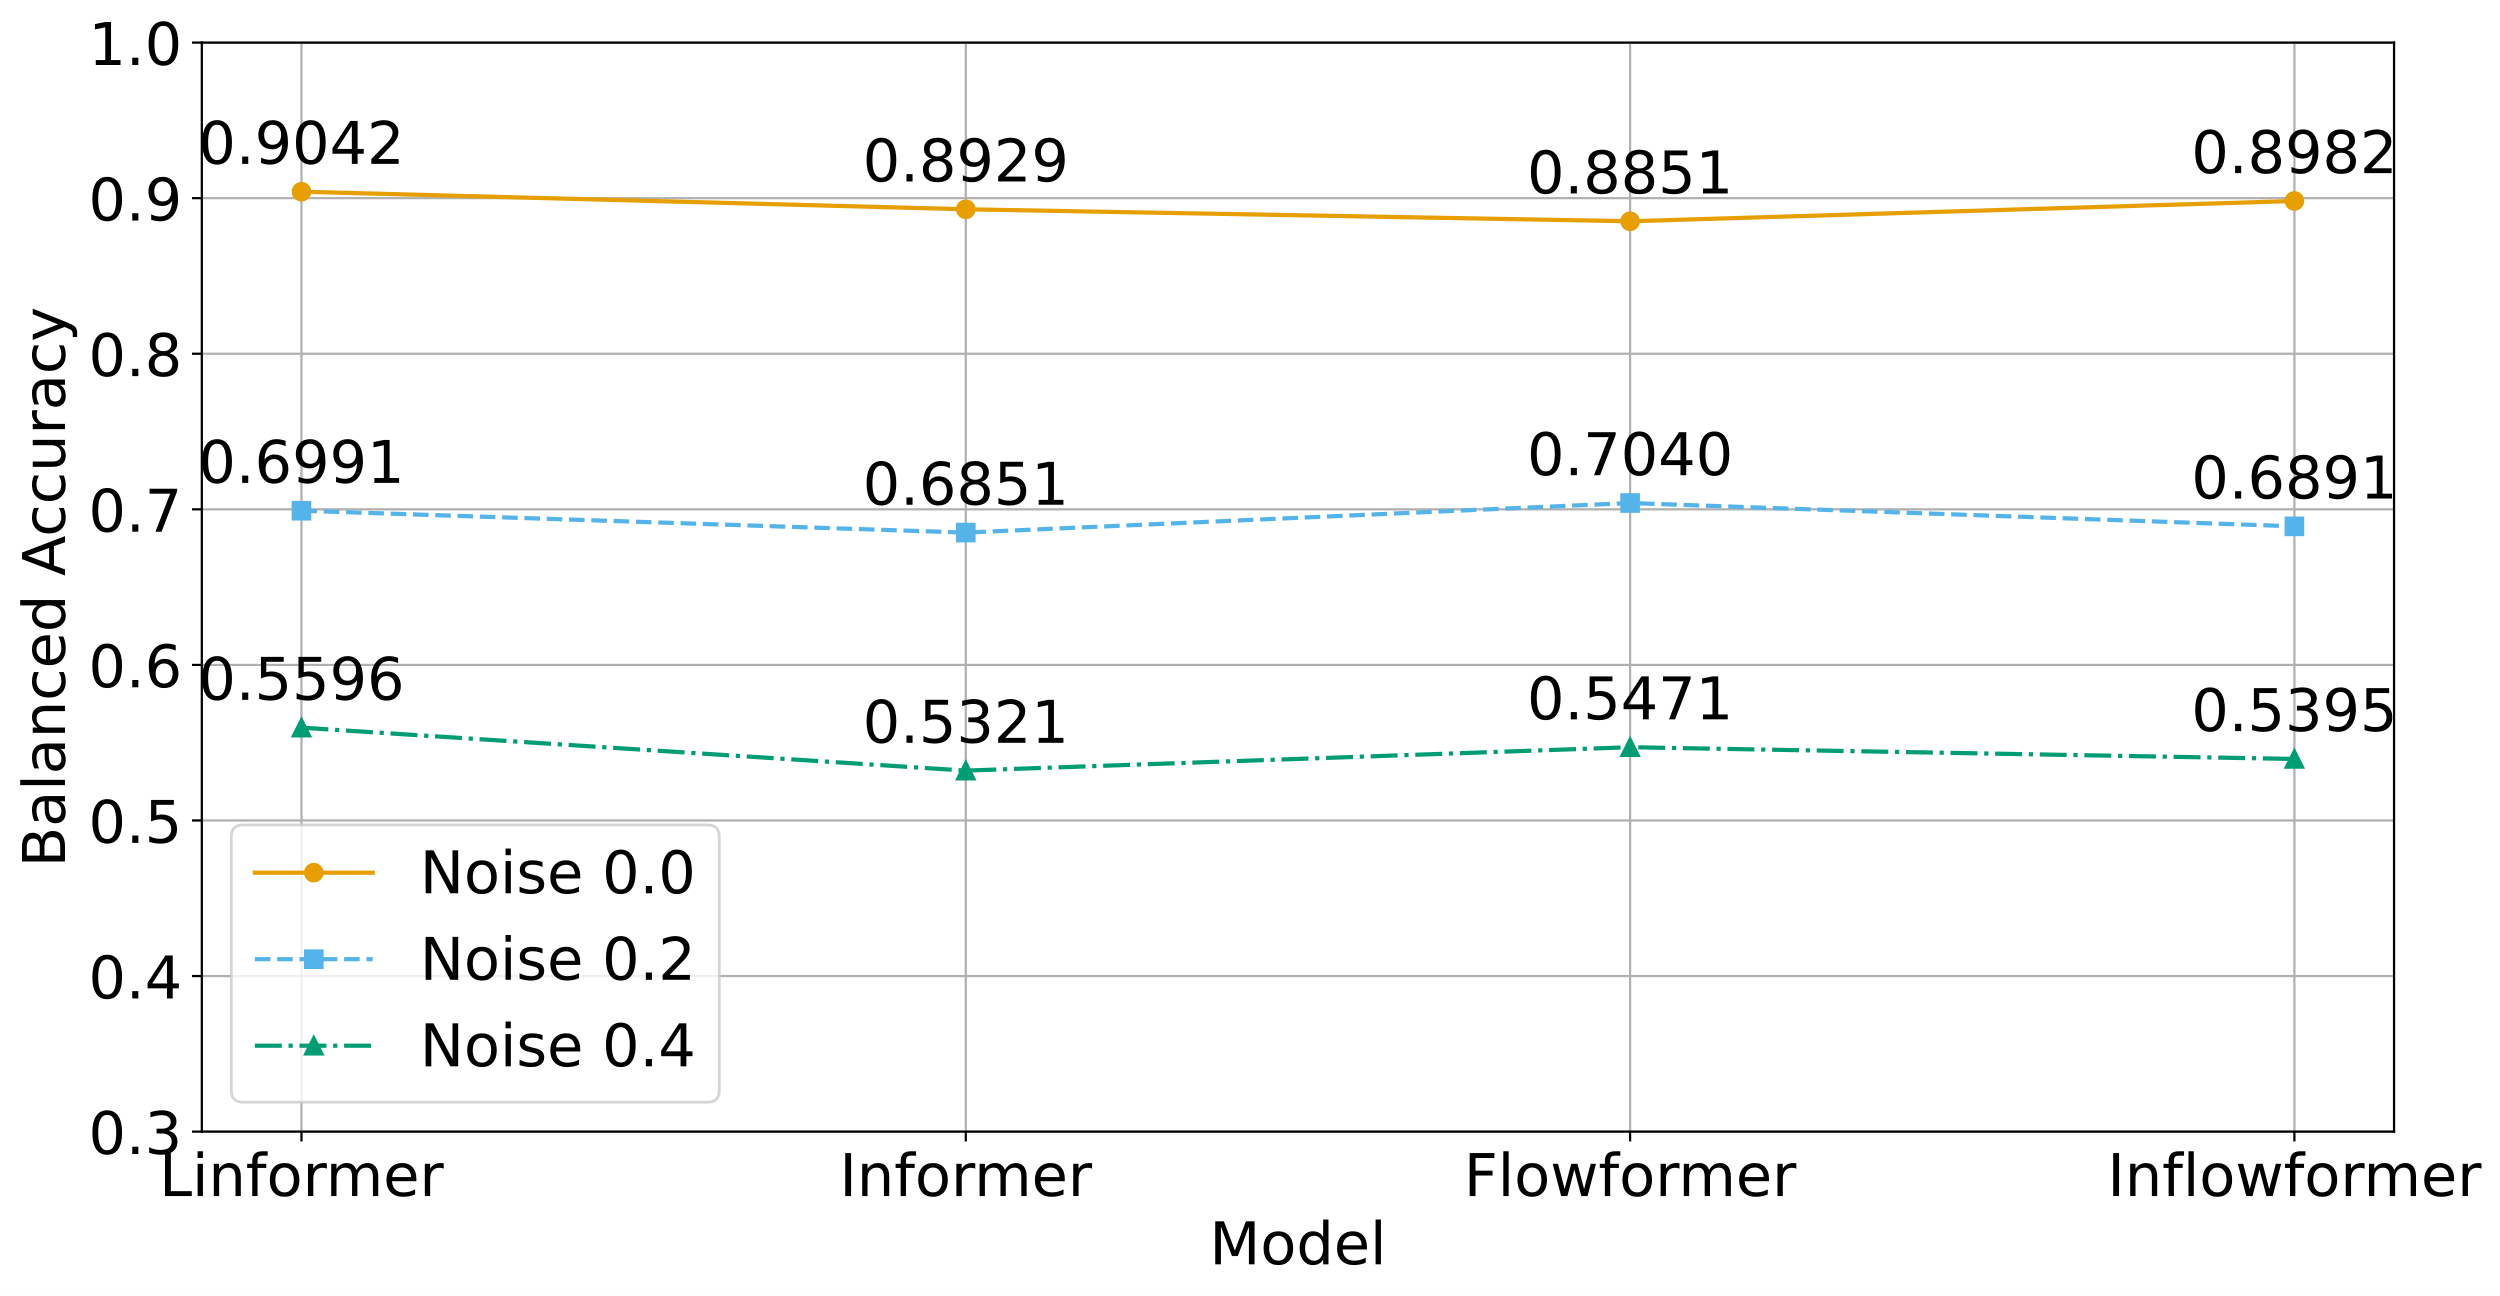 <?xml version="1.0" encoding="UTF-8" standalone="no"?>
<!-- Created with Inkscape (http://www.inkscape.org/) -->

<svg
   width="314.478mm"
   height="163.023mm"
   viewBox="0 0 314.478 163.023"
   version="1.1"
   id="svg5"
   xml:space="preserve"
   inkscape:version="1.2.2 (b0a8486541, 2022-12-01)"
   sodipodi:docname="eqtl_simulation_transformers_with_noise.svg"
   xmlns:inkscape="http://www.inkscape.org/namespaces/inkscape"
   xmlns:sodipodi="http://sodipodi.sourceforge.net/DTD/sodipodi-0.dtd"
   xmlns:xlink="http://www.w3.org/1999/xlink"
   xmlns="http://www.w3.org/2000/svg"
   xmlns:svg="http://www.w3.org/2000/svg"><rect x="0" y="0" width="314.478" height="163.023" fill="#333333" stroke="none"/><sodipodi:namedview
     id="namedview7"
     pagecolor="#ffffff"
     bordercolor="#666666"
     borderopacity="1.0"
     inkscape:showpageshadow="2"
     inkscape:pageopacity="0.0"
     inkscape:pagecheckerboard="0"
     inkscape:deskcolor="#d1d1d1"
     inkscape:document-units="mm"
     showgrid="false"
     inkscape:zoom="0.5095679"
     inkscape:cx="809.50939"
     inkscape:cy="357.16535"
     inkscape:window-width="1488"
     inkscape:window-height="827"
     inkscape:window-x="0"
     inkscape:window-y="0"
     inkscape:window-maximized="1"
     inkscape:current-layer="layer1" /><defs
     id="defs2"><g
       id="g145"><symbol
         overflow="visible"
         id="glyph0-0"><path
           style="stroke:none"
           d="M 2.059,-15.309 H 4.137 V -1.742 H 11.594 V 0 H 2.059 Z m 0,0"
           id="path25" /></symbol><symbol
         overflow="visible"
         id="glyph0-1"><path
           style="stroke:none"
           d="M 1.973,-11.488 H 3.863 V 0 H 1.973 Z m 0,-4.473 h 1.891 v 2.395 H 1.973 Z m 0,0"
           id="path28" /></symbol><symbol
         overflow="visible"
         id="glyph0-2"><path
           style="stroke:none"
           d="M 11.527,-6.93 V 0 H 9.641 v -6.867 c 0,-1.094 -0.234,-1.891 -0.652,-2.438 -0.422,-0.543 -1.051,-0.816 -1.891,-0.816 -1.027,0 -1.828,0.336 -2.414,0.984 -0.59,0.652 -0.883,1.535 -0.883,2.648 V 0 H 1.91 v -11.488 h 1.891 v 1.785 c 0.441,-0.672 0.965,-1.195 1.598,-1.531 0.609,-0.336 1.32,-0.527 2.121,-0.527 1.301,0 2.309,0.422 2.98,1.242 0.672,0.816 1.027,2.016 1.027,3.59 z m 0,0"
           id="path31" /></symbol><symbol
         overflow="visible"
         id="glyph0-3"><path
           style="stroke:none"
           d="m 7.789,-15.961 v 1.574 H 5.984 c -0.672,0 -1.156,0.148 -1.406,0.422 -0.273,0.273 -0.398,0.754 -0.398,1.469 v 1.008 h 3.105 v 1.473 H 4.18 V 0 H 2.289 V -10.016 H 0.484 v -1.473 h 1.805 v -0.797 c 0,-1.262 0.293,-2.203 0.883,-2.793 0.586,-0.586 1.531,-0.883 2.836,-0.883 z m 0,0"
           id="path34" /></symbol><symbol
         overflow="visible"
         id="glyph0-4"><path
           style="stroke:none"
           d="m 6.426,-10.164 c -1.008,0 -1.805,0.398 -2.395,1.195 -0.586,0.801 -0.883,1.871 -0.883,3.234 0,1.387 0.273,2.457 0.863,3.258 0.586,0.797 1.387,1.176 2.414,1.176 1.008,0 1.805,-0.379 2.395,-1.176 0.586,-0.801 0.883,-1.871 0.883,-3.258 0,-1.344 -0.297,-2.434 -0.883,-3.234 -0.59,-0.797 -1.387,-1.195 -2.395,-1.195 z m 0,-1.598 c 1.637,0 2.918,0.547 3.863,1.598 0.926,1.07 1.406,2.543 1.406,4.43 0,1.891 -0.48,3.363 -1.406,4.41 C 9.344,-0.254 8.062,0.273 6.426,0.273 4.766,0.273 3.465,-0.254 2.539,-1.324 1.617,-2.371 1.156,-3.844 1.156,-5.734 c 0,-1.887 0.461,-3.359 1.383,-4.43 0.926,-1.051 2.227,-1.598 3.887,-1.598 z m 0,0"
           id="path37" /></symbol><symbol
         overflow="visible"
         id="glyph0-5"><path
           style="stroke:none"
           d="m 8.633,-9.723 c -0.211,-0.125 -0.441,-0.211 -0.695,-0.273 -0.25,-0.043 -0.523,-0.082 -0.82,-0.082 -1.07,0 -1.887,0.355 -2.457,1.047 -0.586,0.695 -0.859,1.68 -0.859,2.984 V 0 H 1.91 v -11.488 h 1.891 v 1.785 c 0.379,-0.691 0.902,-1.219 1.535,-1.555 0.629,-0.336 1.406,-0.504 2.328,-0.504 0.125,0 0.273,0.023 0.441,0.023 0.148,0.02 0.316,0.043 0.527,0.082 z m 0,0"
           id="path40" /></symbol><symbol
         overflow="visible"
         id="glyph0-6"><path
           style="stroke:none"
           d="m 10.922,-9.281 c 0.461,-0.84 1.027,-1.449 1.68,-1.871 0.648,-0.398 1.426,-0.609 2.328,-0.609 1.176,0 2.102,0.422 2.754,1.262 0.648,0.84 0.984,2.035 0.984,3.57 V 0 h -1.891 v -6.867 c 0,-1.094 -0.207,-1.91 -0.586,-2.457 -0.398,-0.523 -0.988,-0.797 -1.785,-0.797 -0.988,0 -1.766,0.336 -2.332,0.984 -0.566,0.652 -0.84,1.535 -0.84,2.648 V 0 H 9.344 v -6.867 c 0,-1.094 -0.207,-1.91 -0.586,-2.457 C 8.359,-9.848 7.75,-10.121 6.949,-10.121 c -0.965,0 -1.742,0.336 -2.309,0.984 -0.566,0.652 -0.84,1.535 -0.84,2.648 V 0 H 1.91 v -11.488 h 1.891 v 1.785 c 0.422,-0.691 0.945,-1.219 1.555,-1.555 0.586,-0.336 1.301,-0.504 2.141,-0.504 0.84,0 1.535,0.211 2.121,0.633 0.59,0.418 1.008,1.051 1.305,1.848 z m 0,0"
           id="path43" /></symbol><symbol
         overflow="visible"
         id="glyph0-7"><path
           style="stroke:none"
           d="m 11.801,-6.215 v 0.922 H 3.129 c 0.086,1.305 0.461,2.312 1.176,2.984 0.691,0.672 1.66,1.008 2.918,1.008 0.715,0 1.43,-0.086 2.102,-0.254 0.672,-0.168 1.363,-0.441 2.035,-0.816 v 1.781 C 10.688,-0.293 9.996,-0.062 9.281,0.062 8.566,0.188 7.832,0.273 7.117,0.273 c -1.848,0 -3.297,-0.527 -4.367,-1.574 -1.07,-1.051 -1.594,-2.5 -1.594,-4.328 0,-1.867 0.504,-3.359 1.512,-4.473 1.008,-1.09 2.395,-1.66 4.113,-1.66 1.555,0 2.773,0.504 3.676,1.492 0.883,1.008 1.344,2.352 1.344,4.055 z M 9.91,-6.762 c -0.02,-1.027 -0.312,-1.848 -0.859,-2.477 -0.566,-0.609 -1.324,-0.926 -2.246,-0.926 -1.051,0 -1.891,0.316 -2.52,0.902 -0.633,0.59 -1.008,1.43 -1.094,2.5 z m 0,0"
           id="path46" /></symbol><symbol
         overflow="visible"
         id="glyph0-8"><path
           style="stroke:none"
           d="M 2.059,-15.309 H 4.137 V 0 H 2.059 Z m 0,0"
           id="path49" /></symbol><symbol
         overflow="visible"
         id="glyph0-9"><path
           style="stroke:none"
           d="m 2.059,-15.309 h 8.797 v 1.742 h -6.719 v 4.516 h 6.07 v 1.742 H 4.137 V 0 H 2.059 Z m 0,0"
           id="path52" /></symbol><symbol
         overflow="visible"
         id="glyph0-10"><path
           style="stroke:none"
           d="M 1.973,-15.961 H 3.863 V 0 H 1.973 Z m 0,0"
           id="path55" /></symbol><symbol
         overflow="visible"
         id="glyph0-11"><path
           style="stroke:none"
           d="m 0.883,-11.488 h 1.891 l 2.352,8.969 2.352,-8.969 h 2.227 l 2.352,8.969 2.352,-8.969 h 1.891 L 13.293,0 H 11.066 L 8.59,-9.406 6.109,0 H 3.887 Z m 0,0"
           id="path58" /></symbol><symbol
         overflow="visible"
         id="glyph0-12"><path
           style="stroke:none"
           d="m 2.059,-15.309 h 3.086 l 3.906,10.414 3.926,-10.414 h 3.09 V 0 h -2.016 v -13.441 l -3.949,10.5 H 8.023 l -3.949,-10.5 V 0 H 2.059 Z m 0,0"
           id="path61" /></symbol><symbol
         overflow="visible"
         id="glyph0-13"><path
           style="stroke:none"
           d="m 9.535,-9.742 v -6.219 h 1.891 V 0 H 9.535 V -1.723 C 9.137,-1.027 8.633,-0.523 8.023,-0.211 7.414,0.105 6.699,0.273 5.859,0.273 c -1.387,0 -2.52,-0.547 -3.402,-1.637 -0.883,-1.094 -1.301,-2.562 -1.301,-4.371 0,-1.805 0.418,-3.254 1.301,-4.367 0.883,-1.09 2.016,-1.66 3.402,-1.66 0.84,0 1.555,0.168 2.164,0.504 0.609,0.336 1.113,0.844 1.512,1.516 z m -6.426,4.008 c 0,1.387 0.273,2.48 0.84,3.277 0.566,0.797 1.344,1.176 2.352,1.176 1.008,0 1.785,-0.379 2.371,-1.176 0.566,-0.797 0.863,-1.891 0.863,-3.277 0,-1.383 -0.297,-2.457 -0.863,-3.254 -0.586,-0.797 -1.363,-1.195 -2.371,-1.195 -1.008,0 -1.785,0.398 -2.352,1.195 -0.566,0.797 -0.84,1.871 -0.84,3.254 z m 0,0"
           id="path64" /></symbol><symbol
         overflow="visible"
         id="glyph0-14"><path
           style="stroke:none"
           d="m 6.68,-13.945 c -1.074,0 -1.871,0.527 -2.418,1.578 -0.543,1.047 -0.797,2.625 -0.797,4.723 0,2.102 0.254,3.676 0.797,4.727 0.547,1.051 1.344,1.574 2.418,1.574 1.07,0 1.867,-0.523 2.414,-1.574 0.523,-1.051 0.797,-2.625 0.797,-4.727 0,-2.098 -0.273,-3.676 -0.797,-4.723 C 8.547,-13.418 7.75,-13.945 6.68,-13.945 Z m 0,-1.637 c 1.699,0 3,0.691 3.926,2.035 0.902,1.367 1.363,3.34 1.363,5.902 0,2.582 -0.461,4.559 -1.363,5.902 -0.926,1.344 -2.227,2.016 -3.949,2.016 -1.723,0 -3.023,-0.672 -3.926,-2.016 -0.902,-1.344 -1.344,-3.32 -1.344,-5.902 0,-2.562 0.441,-4.535 1.344,-5.902 0.902,-1.344 2.227,-2.035 3.949,-2.035 z m 0,0"
           id="path67" /></symbol><symbol
         overflow="visible"
         id="glyph0-15"><path
           style="stroke:none"
           d="M 2.246,-2.605 H 4.41 V 0 H 2.246 Z m 0,0"
           id="path70" /></symbol><symbol
         overflow="visible"
         id="glyph0-16"><path
           style="stroke:none"
           d="m 8.527,-8.254 c 0.984,0.211 1.762,0.652 2.309,1.324 0.547,0.672 0.84,1.512 0.84,2.477 0,1.512 -0.523,2.688 -1.555,3.508 -1.051,0.82 -2.52,1.219 -4.43,1.219 -0.652,0 -1.324,-0.062 -1.996,-0.188 C 3.023,-0.02 2.309,-0.211 1.598,-0.461 v -1.996 c 0.566,0.336 1.195,0.59 1.887,0.758 0.672,0.168 1.387,0.25 2.145,0.25 1.301,0 2.289,-0.25 2.961,-0.754 0.672,-0.508 1.027,-1.262 1.027,-2.25 0,-0.883 -0.312,-1.594 -0.945,-2.098 C 8.043,-7.055 7.16,-7.328 6.027,-7.328 H 4.242 V -9.031 h 1.867 c 1.008,0 1.785,-0.188 2.332,-0.609 0.547,-0.398 0.82,-0.984 0.82,-1.762 0,-0.777 -0.293,-1.387 -0.84,-1.809 -0.566,-0.418 -1.367,-0.629 -2.395,-0.629 -0.566,0 -1.176,0.062 -1.828,0.191 -0.648,0.125 -1.363,0.312 -2.141,0.566 v -1.848 c 0.777,-0.211 1.512,-0.379 2.203,-0.484 0.672,-0.105 1.324,-0.168 1.953,-0.168 1.555,0 2.793,0.355 3.719,1.07 0.922,0.715 1.387,1.68 1.387,2.898 0,0.84 -0.254,1.555 -0.734,2.141 -0.484,0.59 -1.18,1.008 -2.059,1.219 z m 0,0"
           id="path73" /></symbol><symbol
         overflow="visible"
         id="glyph0-17"><path
           style="stroke:none"
           d="M 7.938,-13.504 2.711,-5.336 H 7.938 Z m -0.547,-1.805 h 2.605 v 9.973 h 2.184 v 1.723 H 9.996 V 0 H 7.938 V -3.613 H 1.027 v -1.992 z m 0,0"
           id="path76" /></symbol><symbol
         overflow="visible"
         id="glyph0-18"><path
           style="stroke:none"
           d="m 2.27,-15.309 h 8.125 v 1.742 H 4.156 v 3.758 c 0.297,-0.102 0.609,-0.188 0.906,-0.23 0.293,-0.039 0.609,-0.082 0.902,-0.082 1.699,0 3.043,0.48 4.051,1.406 1.008,0.945 1.512,2.203 1.512,3.801 0,1.66 -0.523,2.941 -1.551,3.844 -1.031,0.902 -2.48,1.344 -4.328,1.344 -0.652,0 -1.301,-0.062 -1.973,-0.148 C 3.004,0.02 2.332,-0.125 1.617,-0.355 V -2.438 c 0.609,0.336 1.238,0.59 1.91,0.758 0.652,0.168 1.344,0.23 2.078,0.23 1.176,0 2.121,-0.293 2.816,-0.922 0.672,-0.633 1.027,-1.473 1.027,-2.543 0,-1.051 -0.355,-1.891 -1.027,-2.52 C 7.727,-8.062 6.781,-8.379 5.605,-8.379 c -0.543,0 -1.113,0.062 -1.656,0.188 C 3.402,-8.062 2.836,-7.875 2.27,-7.621 Z m 0,0"
           id="path79" /></symbol><symbol
         overflow="visible"
         id="glyph0-19"><path
           style="stroke:none"
           d="m 6.93,-8.484 c -0.922,0 -1.66,0.336 -2.203,0.965 -0.547,0.633 -0.82,1.512 -0.82,2.605 0,1.113 0.273,1.996 0.82,2.625 0.543,0.629 1.281,0.945 2.203,0.945 0.926,0 1.66,-0.316 2.207,-0.945 0.543,-0.629 0.816,-1.512 0.816,-2.625 0,-1.094 -0.273,-1.973 -0.816,-2.605 -0.547,-0.629 -1.281,-0.965 -2.207,-0.965 z m 4.117,-6.488 v 1.891 c -0.527,-0.254 -1.051,-0.441 -1.574,-0.566 -0.547,-0.129 -1.074,-0.191 -1.578,-0.191 -1.383,0 -2.434,0.461 -3.148,1.387 -0.715,0.926 -1.133,2.332 -1.219,4.18 0.398,-0.59 0.902,-1.051 1.512,-1.367 0.609,-0.312 1.281,-0.48 2.016,-0.48 1.535,0 2.754,0.48 3.633,1.406 0.883,0.926 1.344,2.203 1.344,3.801 0,1.574 -0.48,2.836 -1.406,3.781 -0.922,0.945 -2.16,1.406 -3.695,1.406 -1.766,0 -3.129,-0.672 -4.051,-2.016 C 1.934,-3.086 1.469,-5.062 1.469,-7.645 c 0,-2.414 0.566,-4.348 1.723,-5.773 1.133,-1.43 2.688,-2.164 4.621,-2.164 0.504,0 1.027,0.062 1.574,0.148 0.523,0.105 1.07,0.25 1.66,0.461 z m 0,0"
           id="path82" /></symbol><symbol
         overflow="visible"
         id="glyph0-20"><path
           style="stroke:none"
           d="m 1.723,-15.309 h 9.848 v 0.883 L 6.008,0 H 3.844 L 9.07,-13.566 H 1.723 Z m 0,0"
           id="path85" /></symbol><symbol
         overflow="visible"
         id="glyph0-21"><path
           style="stroke:none"
           d="m 6.68,-7.266 c -0.988,0 -1.766,0.273 -2.332,0.797 -0.566,0.527 -0.84,1.238 -0.84,2.164 0,0.922 0.273,1.66 0.84,2.184 0.566,0.523 1.344,0.777 2.332,0.777 0.965,0 1.742,-0.254 2.309,-0.797 0.566,-0.527 0.859,-1.242 0.859,-2.164 0,-0.926 -0.293,-1.637 -0.84,-2.164 C 8.441,-6.992 7.664,-7.266 6.68,-7.266 Z M 4.598,-8.148 C 3.719,-8.359 3.023,-8.777 2.52,-9.387 c -0.504,-0.609 -0.734,-1.344 -0.734,-2.227 0,-1.219 0.418,-2.184 1.301,-2.898 0.863,-0.715 2.059,-1.07 3.594,-1.07 1.512,0 2.707,0.355 3.59,1.07 0.859,0.715 1.301,1.68 1.301,2.898 0,0.883 -0.25,1.617 -0.754,2.227 -0.504,0.609 -1.176,1.027 -2.059,1.238 0.984,0.23 1.762,0.695 2.332,1.367 0.543,0.672 0.84,1.512 0.84,2.477 0,1.492 -0.465,2.625 -1.367,3.402 -0.922,0.797 -2.227,1.176 -3.906,1.176 -1.68,0 -2.98,-0.379 -3.883,-1.176 -0.906,-0.777 -1.344,-1.91 -1.344,-3.402 0,-0.965 0.27,-1.805 0.84,-2.477 C 2.812,-7.453 3.59,-7.918 4.598,-8.148 Z M 3.844,-11.426 c 0,0.801 0.23,1.43 0.734,1.871 0.504,0.441 1.195,0.652 2.102,0.652 0.879,0 1.574,-0.211 2.078,-0.652 0.504,-0.441 0.754,-1.07 0.754,-1.871 0,-0.797 -0.25,-1.406 -0.754,-1.848 -0.504,-0.441 -1.199,-0.672 -2.078,-0.672 -0.906,0 -1.598,0.23 -2.102,0.672 -0.504,0.441 -0.734,1.051 -0.734,1.848 z m 0,0"
           id="path88" /></symbol><symbol
         overflow="visible"
         id="glyph0-22"><path
           style="stroke:none"
           d="m 2.309,-0.316 v -1.887 c 0.504,0.25 1.031,0.438 1.578,0.566 0.523,0.125 1.047,0.188 1.574,0.188 1.344,0 2.395,-0.441 3.105,-1.363 C 9.281,-3.738 9.703,-5.125 9.828,-7.016 9.406,-6.426 8.902,-5.965 8.316,-5.648 7.707,-5.336 7.035,-5.188 6.301,-5.188 4.746,-5.188 3.527,-5.648 2.645,-6.574 1.766,-7.496 1.324,-8.758 1.324,-10.375 c 0,-1.555 0.461,-2.812 1.387,-3.777 0.922,-0.945 2.16,-1.43 3.715,-1.43 1.766,0 3.129,0.691 4.055,2.035 0.922,1.367 1.406,3.34 1.406,5.902 0,2.438 -0.59,4.348 -1.723,5.777 -1.156,1.426 -2.688,2.141 -4.621,2.141 C 5.02,0.273 4.492,0.211 3.969,0.125 3.422,0.043 2.879,-0.105 2.309,-0.316 Z m 4.117,-6.488 c 0.926,0 1.66,-0.312 2.207,-0.945 0.543,-0.629 0.816,-1.512 0.816,-2.625 0,-1.09 -0.273,-1.973 -0.816,-2.602 -0.547,-0.633 -1.281,-0.969 -2.207,-0.969 -0.922,0 -1.66,0.336 -2.203,0.969 -0.547,0.629 -0.82,1.512 -0.82,2.602 0,1.113 0.273,1.996 0.82,2.625 0.543,0.633 1.281,0.945 2.203,0.945 z m 0,0"
           id="path91" /></symbol><symbol
         overflow="visible"
         id="glyph0-23"><path
           style="stroke:none"
           d="m 2.605,-1.742 h 3.379 v -11.676 l -3.676,0.734 v -1.891 l 3.656,-0.734 h 2.078 v 13.566 h 3.383 V 0 H 2.605 Z m 0,0"
           id="path94" /></symbol><symbol
         overflow="visible"
         id="glyph0-24"><path
           style="stroke:none"
           d="m 4.031,-1.742 h 7.227 V 0 H 1.531 v -1.742 c 0.777,-0.797 1.852,-1.891 3.215,-3.277 1.344,-1.363 2.203,-2.246 2.562,-2.645 0.672,-0.734 1.133,-1.367 1.387,-1.891 0.25,-0.504 0.398,-1.031 0.398,-1.535 0,-0.797 -0.293,-1.469 -0.863,-1.973 -0.566,-0.504 -1.301,-0.777 -2.223,-0.777 -0.652,0 -1.348,0.125 -2.059,0.336 -0.715,0.23 -1.492,0.566 -2.312,1.031 v -2.102 c 0.84,-0.336 1.617,-0.586 2.332,-0.754 0.715,-0.168 1.387,-0.254 1.996,-0.254 1.574,0 2.836,0.398 3.777,1.195 0.945,0.801 1.43,1.852 1.43,3.172 0,0.629 -0.125,1.238 -0.355,1.785 -0.23,0.566 -0.652,1.238 -1.281,1.996 -0.168,0.211 -0.715,0.777 -1.641,1.723 -0.922,0.945 -2.203,2.266 -3.863,3.969 z m 0,0"
           id="path97" /></symbol><symbol
         overflow="visible"
         id="glyph0-25"><path
           style="stroke:none"
           d="M 2.059,-15.309 H 4.852 L 11.633,-2.5 v -12.809 h 2.016 V 0 H 10.855 L 4.074,-12.809 V 0 H 2.059 Z m 0,0"
           id="path100" /></symbol><symbol
         overflow="visible"
         id="glyph0-26"><path
           style="stroke:none"
           d="m 9.305,-11.152 v 1.785 c -0.547,-0.25 -1.094,-0.461 -1.66,-0.609 -0.59,-0.125 -1.176,-0.207 -1.785,-0.207 -0.945,0 -1.66,0.145 -2.121,0.441 -0.461,0.293 -0.691,0.711 -0.691,1.277 0,0.441 0.168,0.777 0.504,1.031 0.336,0.25 1.008,0.504 2.016,0.715 l 0.648,0.145 c 1.344,0.297 2.289,0.715 2.855,1.219 0.547,0.527 0.84,1.262 0.84,2.184 0,1.07 -0.418,1.91 -1.258,2.52 C 7.812,-0.02 6.637,0.273 5.164,0.273 4.535,0.273 3.906,0.211 3.234,0.105 2.562,0 1.867,-0.168 1.133,-0.422 v -1.949 c 0.695,0.375 1.387,0.648 2.059,0.816 0.672,0.191 1.344,0.273 2.016,0.273 0.883,0 1.574,-0.148 2.059,-0.441 0.461,-0.293 0.715,-0.734 0.715,-1.301 0,-0.504 -0.191,-0.902 -0.527,-1.176 C 7.117,-4.473 6.363,-4.746 5.188,-4.996 L 4.535,-5.145 C 3.359,-5.398 2.5,-5.773 1.996,-6.277 1.469,-6.781 1.219,-7.477 1.219,-8.379 c 0,-1.07 0.379,-1.91 1.133,-2.5 0.758,-0.586 1.848,-0.883 3.277,-0.883 0.691,0 1.344,0.066 1.973,0.168 0.609,0.105 1.176,0.254 1.703,0.441 z m 0,0"
           id="path103" /></symbol><symbol
         overflow="visible"
         id="glyph0-27"><path
           style="stroke:none"
           d=""
           id="path106" /></symbol><symbol
         overflow="visible"
         id="glyph1-0"><path
           style="stroke:none"
           d="m -7.309,-4.137 h 5.609 v -3.316 c 0,-1.113 -0.234,-1.934 -0.695,-2.48 -0.461,-0.523 -1.156,-0.797 -2.121,-0.797 -0.945,0 -1.637,0.273 -2.098,0.797 -0.465,0.547 -0.695,1.367 -0.695,2.48 z m -6.301,0 h 4.621 v -3.066 c 0,-1.008 -0.188,-1.742 -0.566,-2.246 -0.379,-0.504 -0.945,-0.758 -1.742,-0.758 -0.758,0 -1.344,0.254 -1.723,0.758 -0.379,0.504 -0.59,1.238 -0.59,2.246 z m -1.699,2.078 v -5.293 c 0,-1.574 0.336,-2.793 0.988,-3.652 0.672,-0.84 1.594,-1.281 2.793,-1.281 0.941,0 1.699,0.23 2.246,0.672 0.547,0.441 0.902,1.07 1.027,1.91 0.23,-1.008 0.695,-1.805 1.387,-2.371 0.691,-0.547 1.555,-0.84 2.582,-0.84 1.387,0 2.438,0.48 3.172,1.406 C -0.355,-10.586 0,-9.262 0,-7.559 v 5.5 z m 0,0"
           id="path109" /></symbol><symbol
         overflow="visible"
         id="glyph1-1"><path
           style="stroke:none"
           d="m -5.773,-7.203 c 0,1.531 0.188,2.582 0.523,3.172 0.355,0.586 0.945,0.883 1.785,0.883 0.672,0 1.219,-0.211 1.598,-0.652 0.398,-0.441 0.586,-1.051 0.586,-1.805 0,-1.051 -0.355,-1.891 -1.113,-2.523 -0.734,-0.629 -1.723,-0.941 -2.961,-0.941 h -0.418 z m -0.777,-3.758 H 0 v 1.891 h -1.742 c 0.715,0.438 1.219,0.984 1.531,1.617 0.316,0.629 0.484,1.426 0.484,2.352 0,1.176 -0.316,2.121 -0.965,2.812 -0.652,0.691 -1.535,1.027 -2.648,1.027 -1.281,0 -2.246,-0.418 -2.918,-1.301 -0.652,-0.859 -0.988,-2.141 -0.988,-3.863 v -2.645 h -0.188 c -0.863,0 -1.535,0.293 -2.016,0.859 -0.461,0.566 -0.715,1.363 -0.715,2.395 0,0.672 0.086,1.301 0.254,1.93 0.168,0.633 0.398,1.219 0.691,1.785 h -1.742 c -0.254,-0.672 -0.465,-1.344 -0.59,-1.992 -0.125,-0.652 -0.211,-1.281 -0.211,-1.914 0,-1.656 0.441,-2.895 1.305,-3.715 0.859,-0.82 2.16,-1.238 3.906,-1.238 z m 0,0"
           id="path112" /></symbol><symbol
         overflow="visible"
         id="glyph1-2"><path
           style="stroke:none"
           d="M -15.961,-1.973 V -3.863 H 0 v 1.891 z m 0,0"
           id="path115" /></symbol><symbol
         overflow="visible"
         id="glyph1-3"><path
           style="stroke:none"
           d="M -6.93,-11.527 H 0 v 1.887 h -6.867 c -1.094,0 -1.891,0.234 -2.438,0.652 -0.543,0.422 -0.816,1.051 -0.816,1.891 0,1.027 0.336,1.828 0.984,2.414 0.652,0.59 1.535,0.883 2.648,0.883 H 0 v 1.891 h -11.488 v -1.891 h 1.785 c -0.672,-0.441 -1.195,-0.965 -1.531,-1.598 -0.336,-0.609 -0.527,-1.32 -0.527,-2.121 0,-1.301 0.422,-2.309 1.242,-2.98 0.816,-0.672 2.016,-1.027 3.59,-1.027 z m 0,0"
           id="path118" /></symbol><symbol
         overflow="visible"
         id="glyph1-4"><path
           style="stroke:none"
           d="m -11.047,-10.246 h 1.766 c -0.293,0.543 -0.504,1.07 -0.652,1.613 -0.145,0.547 -0.23,1.074 -0.23,1.617 0,1.219 0.398,2.188 1.176,2.859 0.777,0.672 1.871,1.008 3.254,1.008 1.41,0 2.5,-0.336 3.277,-1.008 0.777,-0.672 1.156,-1.641 1.156,-2.859 0,-0.543 -0.062,-1.07 -0.211,-1.617 -0.148,-0.543 -0.379,-1.07 -0.672,-1.613 h 1.742 C -0.188,-9.703 0,-9.156 0.105,-8.609 c 0.105,0.566 0.168,1.176 0.168,1.805 0,1.723 -0.527,3.109 -1.617,4.117 -1.07,1.027 -2.543,1.531 -4.391,1.531 -1.867,0 -3.336,-0.504 -4.41,-1.531 -1.07,-1.031 -1.617,-2.438 -1.617,-4.242 0,-0.59 0.066,-1.156 0.191,-1.703 0.125,-0.543 0.293,-1.09 0.523,-1.613 z m 0,0"
           id="path121" /></symbol><symbol
         overflow="visible"
         id="glyph1-5"><path
           style="stroke:none"
           d="m -6.215,-11.801 h 0.922 v 8.672 c 1.305,-0.086 2.312,-0.461 2.984,-1.176 0.672,-0.691 1.008,-1.66 1.008,-2.918 0,-0.715 -0.086,-1.43 -0.254,-2.102 -0.168,-0.672 -0.441,-1.363 -0.816,-2.035 h 1.781 c 0.297,0.672 0.527,1.363 0.652,2.078 0.125,0.715 0.211,1.449 0.211,2.164 0,1.848 -0.527,3.297 -1.574,4.367 -1.051,1.07 -2.5,1.594 -4.328,1.594 -1.867,0 -3.359,-0.504 -4.473,-1.512 -1.09,-1.008 -1.66,-2.395 -1.66,-4.113 0,-1.555 0.504,-2.773 1.492,-3.676 1.008,-0.883 2.352,-1.344 4.055,-1.344 z m -0.547,1.891 c -1.027,0.02 -1.848,0.312 -2.477,0.859 -0.609,0.566 -0.926,1.324 -0.926,2.246 0,1.051 0.316,1.891 0.902,2.52 0.59,0.633 1.43,1.008 2.5,1.094 z m 0,0"
           id="path124" /></symbol><symbol
         overflow="visible"
         id="glyph1-6"><path
           style="stroke:none"
           d="m -9.742,-9.535 h -6.219 v -1.891 H 0 v 1.891 h -1.723 c 0.695,0.398 1.199,0.902 1.512,1.512 0.316,0.609 0.484,1.324 0.484,2.164 0,1.387 -0.547,2.52 -1.637,3.402 -1.094,0.883 -2.562,1.301 -4.371,1.301 -1.805,0 -3.254,-0.418 -4.367,-1.301 -1.09,-0.883 -1.66,-2.016 -1.66,-3.402 0,-0.84 0.168,-1.555 0.504,-2.164 0.336,-0.609 0.844,-1.113 1.516,-1.512 z m 4.008,6.426 c 1.387,0 2.48,-0.273 3.277,-0.84 0.797,-0.566 1.176,-1.344 1.176,-2.352 0,-1.008 -0.379,-1.785 -1.176,-2.371 -0.797,-0.566 -1.891,-0.863 -3.277,-0.863 -1.383,0 -2.457,0.297 -3.254,0.863 -0.797,0.586 -1.195,1.363 -1.195,2.371 0,1.008 0.398,1.785 1.195,2.352 0.797,0.566 1.871,0.84 3.254,0.84 z m 0,0"
           id="path127" /></symbol><symbol
         overflow="visible"
         id="glyph1-7"><path
           style="stroke:none"
           d=""
           id="path130" /></symbol><symbol
         overflow="visible"
         id="glyph1-8"><path
           style="stroke:none"
           d="m -13.273,-7.184 7.625,2.816 v -5.629 z m -2.035,1.176 V -8.359 L 0,-14.195 v 2.164 l -3.926,1.383 v 6.91 L 0,-2.352 v 2.184 z m 0,0"
           id="path133" /></symbol><symbol
         overflow="visible"
         id="glyph1-9"><path
           style="stroke:none"
           d="m -4.535,-1.785 h -6.953 v -1.891 h 6.891 c 1.09,0 1.887,-0.211 2.434,-0.629 0.547,-0.422 0.82,-1.051 0.82,-1.91 0,-1.008 -0.316,-1.828 -0.965,-2.418 -0.652,-0.586 -1.535,-0.879 -2.668,-0.879 h -6.512 v -1.891 H 0 v 1.891 h -1.766 c 0.715,0.461 1.219,1.008 1.555,1.594 0.316,0.609 0.484,1.305 0.484,2.102 0,1.324 -0.398,2.332 -1.219,3.004 -0.797,0.691 -1.996,1.027 -3.59,1.027 z m -7.227,-4.746 z m 0,0"
           id="path136" /></symbol><symbol
         overflow="visible"
         id="glyph1-10"><path
           style="stroke:none"
           d="m -9.723,-8.633 c -0.125,0.211 -0.211,0.441 -0.273,0.695 -0.043,0.25 -0.082,0.523 -0.082,0.82 0,1.07 0.355,1.887 1.047,2.457 0.695,0.586 1.68,0.859 2.984,0.859 H 0 v 1.891 h -11.488 v -1.891 h 1.785 c -0.691,-0.379 -1.219,-0.902 -1.555,-1.535 -0.336,-0.629 -0.504,-1.406 -0.504,-2.328 0,-0.125 0.023,-0.273 0.023,-0.441 0.02,-0.148 0.043,-0.316 0.082,-0.527 z m 0,0"
           id="path139" /></symbol><symbol
         overflow="visible"
         id="glyph1-11"><path
           style="stroke:none"
           d="m 1.051,-6.762 c 1.344,0.547 2.246,1.07 2.668,1.574 0.418,0.504 0.629,1.176 0.629,2.016 v 1.512 H 2.773 v -1.113 c 0,-0.504 -0.129,-0.902 -0.379,-1.195 C 2.141,-4.262 1.574,-4.578 0.652,-4.934 L -0.188,-5.27 -11.488,-0.629 V -2.625 L -2.5,-6.215 l -8.988,-3.594 v -1.992 z m 0,0"
           id="path142" /></symbol></g><clipPath
       id="clip1"><path
         d="M 0,0 H 891.434 V 462.113 H 0 Z m 0,0"
         id="path147" /></clipPath><clipPath
       id="clip2"><path
         d="m 106,15.176 h 2 V 403.258 h -2 z m 0,0"
         id="path150" /></clipPath><clipPath
       id="clip3"><path
         d="m 343,15.176 h 2 V 403.258 h -2 z m 0,0"
         id="path153" /></clipPath><clipPath
       id="clip4"><path
         d="m 580,15.176 h 2 V 403.258 h -2 z m 0,0"
         id="path156" /></clipPath><clipPath
       id="clip5"><path
         d="m 817,15.176 h 2 V 403.258 h -2 z m 0,0"
         id="path159" /></clipPath><clipPath
       id="clip6"><path
         d="M 71.918,402 H 853.117 v 1.258 H 71.918 Z m 0,0"
         id="path162" /></clipPath><clipPath
       id="clip7"><path
         d="M 71.918,347 H 853.117 v 2 H 71.918 Z m 0,0"
         id="path165" /></clipPath><clipPath
       id="clip8"><path
         d="M 71.918,291 H 853.117 v 2 H 71.918 Z m 0,0"
         id="path168" /></clipPath><clipPath
       id="clip9"><path
         d="M 71.918,236 H 853.117 v 2 H 71.918 Z m 0,0"
         id="path171" /></clipPath><clipPath
       id="clip10"><path
         d="M 71.918,180 H 853.117 v 3 H 71.918 Z m 0,0"
         id="path174" /></clipPath><clipPath
       id="clip11"><path
         d="M 71.918,125 H 853.117 v 2 H 71.918 Z m 0,0"
         id="path177" /></clipPath><clipPath
       id="clip12"><path
         d="M 71.918,70 H 853.117 v 2 H 71.918 Z m 0,0"
         id="path180" /></clipPath><clipPath
       id="clip13"><path
         d="M 71.918,15.176 H 853.117 V 16 H 71.918 Z m 0,0"
         id="path183" /></clipPath><clipPath
       id="clip14"><path
         d="m 99.43,251.305 h 16 v 16 H 99.43 Z m 0,0"
         id="path186" /></clipPath><clipPath
       id="clip15"><path
         d="m 336.156,266.609 h 16 v 16 h -16 z m 0,0"
         id="path189" /></clipPath><clipPath
       id="clip16"><path
         d="m 572.883,258.266 h 16 v 16 h -16 z m 0,0"
         id="path192" /></clipPath><clipPath
       id="clip17"><path
         d="m 809.609,262.449 h 16 v 16 h -16 z m 0,0"
         id="path195" /></clipPath></defs><g
     inkscape:label="Layer 1"
     inkscape:groupmode="layer"
     id="layer1"
     transform="translate(113.104,86.185)"><g
       id="surface29786"
       transform="matrix(0.353,0,0,0.353,-113.104,-86.185)"><g
         clip-path="url(#clip1)"
         clip-rule="nonzero"
         id="g202"><path
           style="fill:#ffffff;fill-opacity:1;fill-rule:nonzero;stroke:none"
           d="M 0,462.113 H 891.434 V 0 H 0 Z m 0,0"
           id="path200" /></g><path
         style="fill:#ffffff;fill-opacity:1;fill-rule:nonzero;stroke:none"
         d="M 71.918,403.258 H 853.117 V 15.176 H 71.918 Z m 0,0"
         id="path204" /><g
         clip-path="url(#clip2)"
         clip-rule="nonzero"
         id="g208"><path
           style="fill:none;stroke:#b0b0b0;stroke-width:0.8;stroke-linecap:square;stroke-linejoin:round;stroke-miterlimit:10;stroke-opacity:1"
           d="M 107.43,58.855 V 446.937"
           transform="matrix(1,0,0,-1,0,462.113)"
           id="path206" /></g><path
         style="fill:none;stroke:#000000;stroke-width:0.8;stroke-linecap:butt;stroke-linejoin:round;stroke-miterlimit:10;stroke-opacity:1"
         d="m 107.43,58.855 v -3.5"
         transform="matrix(1,0,0,-1,0,462.113)"
         id="path210" /><g
         style="fill:#000000;fill-opacity:1"
         id="g224"><use
           xlink:href="#glyph0-0"
           x="56.748"
           y="426.21"
           id="use212" /><use
           xlink:href="#glyph0-1"
           x="68.445"
           y="426.21"
           id="use214" /><use
           xlink:href="#glyph0-2"
           x="74.283"
           y="426.21"
           id="use216" /><use
           xlink:href="#glyph0-3"
           x="87.597"
           y="426.21"
           id="use218" /><use
           xlink:href="#glyph0-4"
           x="94.989"
           y="426.21"
           id="use220" /><use
           xlink:href="#glyph0-5"
           x="107.841"
           y="426.21"
           id="use222" /></g><g
         style="fill:#000000;fill-opacity:1"
         id="g232"><use
           xlink:href="#glyph0-6"
           x="116.113"
           y="426.21"
           id="use226" /><use
           xlink:href="#glyph0-7"
           x="136.567"
           y="426.21"
           id="use228" /><use
           xlink:href="#glyph0-5"
           x="149.482"
           y="426.21"
           id="use230" /></g><g
         clip-path="url(#clip3)"
         clip-rule="nonzero"
         id="g236"><path
           style="fill:none;stroke:#b0b0b0;stroke-width:0.8;stroke-linecap:square;stroke-linejoin:round;stroke-miterlimit:10;stroke-opacity:1"
           d="M 344.156,58.855 V 446.937"
           transform="matrix(1,0,0,-1,0,462.113)"
           id="path234" /></g><path
         style="fill:none;stroke:#000000;stroke-width:0.8;stroke-linecap:butt;stroke-linejoin:round;stroke-miterlimit:10;stroke-opacity:1"
         d="m 344.156,58.855 v -3.5"
         transform="matrix(1,0,0,-1,0,462.113)"
         id="path238" /><g
         style="fill:#000000;fill-opacity:1"
         id="g250"><use
           xlink:href="#glyph0-8"
           x="299.147"
           y="426.21"
           id="use240" /><use
           xlink:href="#glyph0-2"
           x="305.342"
           y="426.21"
           id="use242" /><use
           xlink:href="#glyph0-3"
           x="318.656"
           y="426.21"
           id="use244" /><use
           xlink:href="#glyph0-4"
           x="326.048"
           y="426.21"
           id="use246" /><use
           xlink:href="#glyph0-5"
           x="338.9"
           y="426.21"
           id="use248" /></g><g
         style="fill:#000000;fill-opacity:1"
         id="g258"><use
           xlink:href="#glyph0-6"
           x="347.172"
           y="426.21"
           id="use252" /><use
           xlink:href="#glyph0-7"
           x="367.626"
           y="426.21"
           id="use254" /><use
           xlink:href="#glyph0-5"
           x="380.541"
           y="426.21"
           id="use256" /></g><g
         clip-path="url(#clip4)"
         clip-rule="nonzero"
         id="g262"><path
           style="fill:none;stroke:#b0b0b0;stroke-width:0.8;stroke-linecap:square;stroke-linejoin:round;stroke-miterlimit:10;stroke-opacity:1"
           d="M 580.883,58.855 V 446.937"
           transform="matrix(1,0,0,-1,0,462.113)"
           id="path260" /></g><path
         style="fill:none;stroke:#000000;stroke-width:0.8;stroke-linecap:butt;stroke-linejoin:round;stroke-miterlimit:10;stroke-opacity:1"
         d="m 580.883,58.855 v -3.5"
         transform="matrix(1,0,0,-1,0,462.113)"
         id="path264" /><g
         style="fill:#000000;fill-opacity:1"
         id="g280"><use
           xlink:href="#glyph0-9"
           x="521.664"
           y="426.21"
           id="use266" /><use
           xlink:href="#glyph0-10"
           x="533.739"
           y="426.21"
           id="use268" /><use
           xlink:href="#glyph0-4"
           x="539.577"
           y="426.21"
           id="use270" /><use
           xlink:href="#glyph0-11"
           x="552.429"
           y="426.21"
           id="use272" /><use
           xlink:href="#glyph0-3"
           x="569.607"
           y="426.21"
           id="use274" /><use
           xlink:href="#glyph0-4"
           x="576.999"
           y="426.21"
           id="use276" /><use
           xlink:href="#glyph0-5"
           x="589.851"
           y="426.21"
           id="use278" /></g><g
         style="fill:#000000;fill-opacity:1"
         id="g288"><use
           xlink:href="#glyph0-6"
           x="598.122"
           y="426.21"
           id="use282" /><use
           xlink:href="#glyph0-7"
           x="618.576"
           y="426.21"
           id="use284" /><use
           xlink:href="#glyph0-5"
           x="631.491"
           y="426.21"
           id="use286" /></g><g
         clip-path="url(#clip5)"
         clip-rule="nonzero"
         id="g292"><path
           style="fill:none;stroke:#b0b0b0;stroke-width:0.8;stroke-linecap:square;stroke-linejoin:round;stroke-miterlimit:10;stroke-opacity:1"
           d="M 817.609,58.855 V 446.937"
           transform="matrix(1,0,0,-1,0,462.113)"
           id="path290" /></g><path
         style="fill:none;stroke:#000000;stroke-width:0.8;stroke-linecap:butt;stroke-linejoin:round;stroke-miterlimit:10;stroke-opacity:1"
         d="m 817.609,58.855 v -3.5"
         transform="matrix(1,0,0,-1,0,462.113)"
         id="path294" /><g
         style="fill:#000000;fill-opacity:1"
         id="g314"><use
           xlink:href="#glyph0-8"
           x="750.985"
           y="426.21"
           id="use296" /><use
           xlink:href="#glyph0-2"
           x="757.18"
           y="426.21"
           id="use298" /><use
           xlink:href="#glyph0-3"
           x="770.494"
           y="426.21"
           id="use300" /><use
           xlink:href="#glyph0-10"
           x="777.886"
           y="426.21"
           id="use302" /><use
           xlink:href="#glyph0-4"
           x="783.724"
           y="426.21"
           id="use304" /><use
           xlink:href="#glyph0-11"
           x="796.576"
           y="426.21"
           id="use306" /><use
           xlink:href="#glyph0-3"
           x="813.754"
           y="426.21"
           id="use308" /><use
           xlink:href="#glyph0-4"
           x="821.146"
           y="426.21"
           id="use310" /><use
           xlink:href="#glyph0-5"
           x="833.998"
           y="426.21"
           id="use312" /></g><g
         style="fill:#000000;fill-opacity:1"
         id="g322"><use
           xlink:href="#glyph0-6"
           x="842.269"
           y="426.21"
           id="use316" /><use
           xlink:href="#glyph0-7"
           x="862.723"
           y="426.21"
           id="use318" /><use
           xlink:href="#glyph0-5"
           x="875.638"
           y="426.21"
           id="use320" /></g><g
         style="fill:#000000;fill-opacity:1"
         id="g334"><use
           xlink:href="#glyph0-12"
           x="430.995"
           y="450.538"
           id="use324" /><use
           xlink:href="#glyph0-4"
           x="449.118"
           y="450.538"
           id="use326" /><use
           xlink:href="#glyph0-13"
           x="461.97"
           y="450.538"
           id="use328" /><use
           xlink:href="#glyph0-7"
           x="475.305"
           y="450.538"
           id="use330" /><use
           xlink:href="#glyph0-10"
           x="488.22"
           y="450.538"
           id="use332" /></g><g
         clip-path="url(#clip6)"
         clip-rule="nonzero"
         id="g338"><path
           style="fill:none;stroke:#b0b0b0;stroke-width:0.8;stroke-linecap:square;stroke-linejoin:round;stroke-miterlimit:10;stroke-opacity:1"
           d="M 71.918,58.855 H 853.117"
           transform="matrix(1,0,0,-1,0,462.113)"
           id="path336" /></g><path
         style="fill:none;stroke:#000000;stroke-width:0.8;stroke-linecap:butt;stroke-linejoin:round;stroke-miterlimit:10;stroke-opacity:1"
         d="m 71.918,58.855 h -3.5"
         transform="matrix(1,0,0,-1,0,462.113)"
         id="path340" /><g
         style="fill:#000000;fill-opacity:1"
         id="g348"><use
           xlink:href="#glyph0-14"
           x="31.528"
           y="411.233"
           id="use342" /><use
           xlink:href="#glyph0-15"
           x="44.884"
           y="411.233"
           id="use344" /><use
           xlink:href="#glyph0-16"
           x="51.562"
           y="411.233"
           id="use346" /></g><g
         clip-path="url(#clip7)"
         clip-rule="nonzero"
         id="g352"><path
           style="fill:none;stroke:#b0b0b0;stroke-width:0.8;stroke-linecap:square;stroke-linejoin:round;stroke-miterlimit:10;stroke-opacity:1"
           d="M 71.918,114.296 H 853.117"
           transform="matrix(1,0,0,-1,0,462.113)"
           id="path350" /></g><path
         style="fill:none;stroke:#000000;stroke-width:0.8;stroke-linecap:butt;stroke-linejoin:round;stroke-miterlimit:10;stroke-opacity:1"
         d="m 71.918,114.296 h -3.5"
         transform="matrix(1,0,0,-1,0,462.113)"
         id="path354" /><g
         style="fill:#000000;fill-opacity:1"
         id="g362"><use
           xlink:href="#glyph0-14"
           x="31.528"
           y="355.793"
           id="use356" /><use
           xlink:href="#glyph0-15"
           x="44.884"
           y="355.793"
           id="use358" /><use
           xlink:href="#glyph0-17"
           x="51.562"
           y="355.793"
           id="use360" /></g><g
         clip-path="url(#clip8)"
         clip-rule="nonzero"
         id="g366"><path
           style="fill:none;stroke:#b0b0b0;stroke-width:0.8;stroke-linecap:square;stroke-linejoin:round;stroke-miterlimit:10;stroke-opacity:1"
           d="M 71.918,169.738 H 853.117"
           transform="matrix(1,0,0,-1,0,462.113)"
           id="path364" /></g><path
         style="fill:none;stroke:#000000;stroke-width:0.8;stroke-linecap:butt;stroke-linejoin:round;stroke-miterlimit:10;stroke-opacity:1"
         d="m 71.918,169.738 h -3.5"
         transform="matrix(1,0,0,-1,0,462.113)"
         id="path368" /><g
         style="fill:#000000;fill-opacity:1"
         id="g376"><use
           xlink:href="#glyph0-14"
           x="31.528"
           y="300.353"
           id="use370" /><use
           xlink:href="#glyph0-15"
           x="44.884"
           y="300.353"
           id="use372" /><use
           xlink:href="#glyph0-18"
           x="51.562"
           y="300.353"
           id="use374" /></g><g
         clip-path="url(#clip9)"
         clip-rule="nonzero"
         id="g380"><path
           style="fill:none;stroke:#b0b0b0;stroke-width:0.8;stroke-linecap:square;stroke-linejoin:round;stroke-miterlimit:10;stroke-opacity:1"
           d="M 71.918,225.175 H 853.117"
           transform="matrix(1,0,0,-1,0,462.113)"
           id="path378" /></g><path
         style="fill:none;stroke:#000000;stroke-width:0.8;stroke-linecap:butt;stroke-linejoin:round;stroke-miterlimit:10;stroke-opacity:1"
         d="m 71.918,225.175 h -3.5"
         transform="matrix(1,0,0,-1,0,462.113)"
         id="path382" /><g
         style="fill:#000000;fill-opacity:1"
         id="g390"><use
           xlink:href="#glyph0-14"
           x="31.528"
           y="244.913"
           id="use384" /><use
           xlink:href="#glyph0-15"
           x="44.884"
           y="244.913"
           id="use386" /><use
           xlink:href="#glyph0-19"
           x="51.562"
           y="244.913"
           id="use388" /></g><g
         clip-path="url(#clip10)"
         clip-rule="nonzero"
         id="g394"><path
           style="fill:none;stroke:#b0b0b0;stroke-width:0.8;stroke-linecap:square;stroke-linejoin:round;stroke-miterlimit:10;stroke-opacity:1"
           d="M 71.918,280.617 H 853.117"
           transform="matrix(1,0,0,-1,0,462.113)"
           id="path392" /></g><path
         style="fill:none;stroke:#000000;stroke-width:0.8;stroke-linecap:butt;stroke-linejoin:round;stroke-miterlimit:10;stroke-opacity:1"
         d="m 71.918,280.617 h -3.5"
         transform="matrix(1,0,0,-1,0,462.113)"
         id="path396" /><g
         style="fill:#000000;fill-opacity:1"
         id="g404"><use
           xlink:href="#glyph0-14"
           x="31.528"
           y="189.473"
           id="use398" /><use
           xlink:href="#glyph0-15"
           x="44.884"
           y="189.473"
           id="use400" /><use
           xlink:href="#glyph0-20"
           x="51.562"
           y="189.473"
           id="use402" /></g><g
         clip-path="url(#clip11)"
         clip-rule="nonzero"
         id="g408"><path
           style="fill:none;stroke:#b0b0b0;stroke-width:0.8;stroke-linecap:square;stroke-linejoin:round;stroke-miterlimit:10;stroke-opacity:1"
           d="M 71.918,336.058 H 853.117"
           transform="matrix(1,0,0,-1,0,462.113)"
           id="path406" /></g><path
         style="fill:none;stroke:#000000;stroke-width:0.8;stroke-linecap:butt;stroke-linejoin:round;stroke-miterlimit:10;stroke-opacity:1"
         d="m 71.918,336.058 h -3.5"
         transform="matrix(1,0,0,-1,0,462.113)"
         id="path410" /><g
         style="fill:#000000;fill-opacity:1"
         id="g418"><use
           xlink:href="#glyph0-14"
           x="31.528"
           y="134.033"
           id="use412" /><use
           xlink:href="#glyph0-15"
           x="44.884"
           y="134.033"
           id="use414" /><use
           xlink:href="#glyph0-21"
           x="51.562"
           y="134.033"
           id="use416" /></g><g
         clip-path="url(#clip12)"
         clip-rule="nonzero"
         id="g422"><path
           style="fill:none;stroke:#b0b0b0;stroke-width:0.8;stroke-linecap:square;stroke-linejoin:round;stroke-miterlimit:10;stroke-opacity:1"
           d="M 71.918,391.496 H 853.117"
           transform="matrix(1,0,0,-1,0,462.113)"
           id="path420" /></g><path
         style="fill:none;stroke:#000000;stroke-width:0.8;stroke-linecap:butt;stroke-linejoin:round;stroke-miterlimit:10;stroke-opacity:1"
         d="m 71.918,391.496 h -3.5"
         transform="matrix(1,0,0,-1,0,462.113)"
         id="path424" /><g
         style="fill:#000000;fill-opacity:1"
         id="g432"><use
           xlink:href="#glyph0-14"
           x="31.528"
           y="78.593"
           id="use426" /><use
           xlink:href="#glyph0-15"
           x="44.884"
           y="78.593"
           id="use428" /><use
           xlink:href="#glyph0-22"
           x="51.562"
           y="78.593"
           id="use430" /></g><g
         clip-path="url(#clip13)"
         clip-rule="nonzero"
         id="g436"><path
           style="fill:none;stroke:#b0b0b0;stroke-width:0.8;stroke-linecap:square;stroke-linejoin:round;stroke-miterlimit:10;stroke-opacity:1"
           d="M 71.918,446.937 H 853.117"
           transform="matrix(1,0,0,-1,0,462.113)"
           id="path434" /></g><path
         style="fill:none;stroke:#000000;stroke-width:0.8;stroke-linecap:butt;stroke-linejoin:round;stroke-miterlimit:10;stroke-opacity:1"
         d="m 71.918,446.937 h -3.5"
         transform="matrix(1,0,0,-1,0,462.113)"
         id="path438" /><g
         style="fill:#000000;fill-opacity:1"
         id="g446"><use
           xlink:href="#glyph0-23"
           x="31.528"
           y="23.153"
           id="use440" /><use
           xlink:href="#glyph0-15"
           x="44.884"
           y="23.153"
           id="use442" /><use
           xlink:href="#glyph0-14"
           x="51.562"
           y="23.153"
           id="use444" /></g><g
         style="fill:#000000;fill-opacity:1"
         id="g468"><use
           xlink:href="#glyph1-0"
           x="23.153"
           y="309.037"
           id="use448" /><use
           xlink:href="#glyph1-1"
           x="23.153"
           y="294.631"
           id="use450" /><use
           xlink:href="#glyph1-2"
           x="23.153"
           y="281.758"
           id="use452" /><use
           xlink:href="#glyph1-1"
           x="23.153"
           y="275.92"
           id="use454" /><use
           xlink:href="#glyph1-3"
           x="23.153"
           y="263.047"
           id="use456" /><use
           xlink:href="#glyph1-4"
           x="23.153"
           y="249.733"
           id="use458" /><use
           xlink:href="#glyph1-5"
           x="23.153"
           y="238.183"
           id="use460" /><use
           xlink:href="#glyph1-6"
           x="23.153"
           y="225.268"
           id="use462" /><use
           xlink:href="#glyph1-7"
           x="23.153"
           y="211.933"
           id="use464" /><use
           xlink:href="#glyph1-8"
           x="23.153"
           y="205.255"
           id="use466" /></g><g
         style="fill:#000000;fill-opacity:1"
         id="g484"><use
           xlink:href="#glyph1-4"
           x="23.153"
           y="191.25"
           id="use470" /><use
           xlink:href="#glyph1-4"
           x="23.153"
           y="179.7"
           id="use472" /><use
           xlink:href="#glyph1-9"
           x="23.153"
           y="168.15"
           id="use474" /><use
           xlink:href="#glyph1-10"
           x="23.153"
           y="154.836"
           id="use476" /><use
           xlink:href="#glyph1-1"
           x="23.153"
           y="146.205"
           id="use478" /><use
           xlink:href="#glyph1-4"
           x="23.153"
           y="133.332"
           id="use480" /><use
           xlink:href="#glyph1-11"
           x="23.153"
           y="121.782"
           id="use482" /></g><path
         style="fill:none;stroke:#e69e00;stroke-width:1.5;stroke-linecap:square;stroke-linejoin:round;stroke-miterlimit:10;stroke-opacity:1"
         d="m 107.43,393.796 236.727,-6.266 236.727,-4.266 236.727,7.234"
         transform="matrix(1,0,0,-1,0,462.113)"
         id="path486" /><path
         style="fill:#e69e00;fill-opacity:1;fill-rule:nonzero;stroke:#e69e00;stroke-width:1;stroke-linecap:butt;stroke-linejoin:round;stroke-miterlimit:10;stroke-opacity:1"
         d="m 0.002,-3.001 c 0.793,0 1.559,0.316 2.121,0.879 0.562,0.562 0.879,1.324 0.879,2.121 C 3.002,0.796 2.685,1.558 2.123,2.12 1.56,2.683 0.795,2.999 0.002,2.999 -0.795,2.999 -1.561,2.683 -2.123,2.12 c -0.562,-0.562 -0.875,-1.324 -0.875,-2.121 0,-0.797 0.312,-1.559 0.875,-2.121 0.562,-0.562 1.328,-0.879 2.125,-0.879 z m 0,0"
         transform="matrix(1,0,0,-1,107.428,68.316)"
         id="path488" /><path
         style="fill:#e69e00;fill-opacity:1;fill-rule:nonzero;stroke:#e69e00;stroke-width:1;stroke-linecap:butt;stroke-linejoin:round;stroke-miterlimit:10;stroke-opacity:1"
         d="m 0.001,-3.002 c 0.793,0 1.559,0.316 2.121,0.879 0.562,0.562 0.879,1.328 0.879,2.121 0,0.797 -0.316,1.559 -0.879,2.121 -0.562,0.562 -1.328,0.879 -2.121,0.879 -0.797,0 -1.559,-0.316 -2.121,-0.879 -0.562,-0.562 -0.879,-1.324 -0.879,-2.121 0,-0.793 0.316,-1.559 0.879,-2.121 0.562,-0.562 1.324,-0.879 2.121,-0.879 z m 0,0"
         transform="matrix(1,0,0,-1,344.155,74.581)"
         id="path490" /><path
         style="fill:#e69e00;fill-opacity:1;fill-rule:nonzero;stroke:#e69e00;stroke-width:1;stroke-linecap:butt;stroke-linejoin:round;stroke-miterlimit:10;stroke-opacity:1"
         d="m 4.26136e-4,-2.998 c 0.797,0 1.559,0.312 2.121,0.875 0.562,0.566 0.879,1.328 0.879,2.125 C 3,0.795 2.684,1.56 2.122,2.123 1.559,2.685 0.797,3.002 4.26136e-4,3.002 -0.796,3.002 -1.558,2.685 -2.121,2.123 c -0.562,-0.562 -0.879,-1.328 -0.879,-2.121 0,-0.797 0.316,-1.559 0.879,-2.125 0.562,-0.562 1.324,-0.875 2.121,-0.875 z m 0,0"
         transform="matrix(1,0,0,-1,580.882,78.849)"
         id="path492" /><path
         style="fill:#e69e00;fill-opacity:1;fill-rule:nonzero;stroke:#e69e00;stroke-width:1;stroke-linecap:butt;stroke-linejoin:round;stroke-miterlimit:10;stroke-opacity:1"
         d="m -2.84091e-4,-2.999 c 0.797,0 1.559,0.316 2.121,0.879 0.562,0.562 0.879,1.324 0.879,2.121 C 3,0.794 2.683,1.56 2.121,2.122 1.558,2.685 0.797,3.001 -2.84091e-4,3.001 -0.797,3.001 -1.559,2.685 -2.121,2.122 c -0.562,-0.562 -0.879,-1.328 -0.879,-2.121 0,-0.797 0.316,-1.559 0.879,-2.121 0.562,-0.562 1.324,-0.879 2.121,-0.879 z m 0,0"
         transform="matrix(1,0,0,-1,817.61,71.614)"
         id="path494" /><path
         style="fill:none;stroke:#54b3e8;stroke-width:1.5;stroke-linecap:butt;stroke-linejoin:round;stroke-miterlimit:10;stroke-dasharray:5.55, 2.4;stroke-opacity:1"
         d="m 107.43,280.117 236.727,-7.789 236.727,10.535 236.727,-8.316"
         transform="matrix(1,0,0,-1,0,462.113)"
         id="path496" /><path
         style="fill:#54b3e8;fill-opacity:1;fill-rule:nonzero;stroke:#54b3e8;stroke-width:1;stroke-linecap:butt;stroke-linejoin:miter;stroke-miterlimit:10;stroke-opacity:1"
         d="m -2.998,-3.001 h 6 v 6 h -6 z m 0,0"
         transform="matrix(1,0,0,-1,107.428,181.996)"
         id="path498" /><path
         style="fill:#54b3e8;fill-opacity:1;fill-rule:nonzero;stroke:#54b3e8;stroke-width:1;stroke-linecap:butt;stroke-linejoin:miter;stroke-miterlimit:10;stroke-opacity:1"
         d="m -2.999,-3 h 6 v 6 h -6 z m 0,0"
         transform="matrix(1,0,0,-1,344.155,189.785)"
         id="path500" /><path
         style="fill:#54b3e8;fill-opacity:1;fill-rule:nonzero;stroke:#54b3e8;stroke-width:1;stroke-linecap:butt;stroke-linejoin:miter;stroke-miterlimit:10;stroke-opacity:1"
         d="m -3,-2.999 h 6 v 6 h -6 z m 0,0"
         transform="matrix(1,0,0,-1,580.882,179.251)"
         id="path502" /><path
         style="fill:#54b3e8;fill-opacity:1;fill-rule:nonzero;stroke:#54b3e8;stroke-width:1;stroke-linecap:butt;stroke-linejoin:miter;stroke-miterlimit:10;stroke-opacity:1"
         d="m -3,-2.999 h 6 v 6 h -6 z m 0,0"
         transform="matrix(1,0,0,-1,817.61,187.567)"
         id="path504" /><path
         style="fill:none;stroke:#009c73;stroke-width:1.5;stroke-linecap:butt;stroke-linejoin:round;stroke-miterlimit:10;stroke-dasharray:9.6, 2.4, 1.5, 2.4;stroke-opacity:1"
         d="m 107.43,202.808 236.727,-15.305 236.727,8.344 236.727,-4.184"
         transform="matrix(1,0,0,-1,0,462.113)"
         id="path506" /><path
         style="fill:#009c73;fill-opacity:1;fill-rule:nonzero;stroke:none"
         d="m 107.43,256.305 -3,6 h 6 z m 0,0"
         id="path508" /><g
         clip-path="url(#clip14)"
         clip-rule="nonzero"
         id="g512"><path
           style="fill:none;stroke:#009c73;stroke-width:1;stroke-linecap:butt;stroke-linejoin:miter;stroke-miterlimit:10;stroke-opacity:1"
           d="m 0.002,3.002 -3,-6 h 6 z m 0,0"
           transform="matrix(1,0,0,-1,107.428,259.307)"
           id="path510" /></g><path
         style="fill:#009c73;fill-opacity:1;fill-rule:nonzero;stroke:none"
         d="m 344.156,271.609 -3,6 h 6 z m 0,0"
         id="path514" /><g
         clip-path="url(#clip15)"
         clip-rule="nonzero"
         id="g518"><path
           style="fill:none;stroke:#009c73;stroke-width:1;stroke-linecap:butt;stroke-linejoin:miter;stroke-miterlimit:10;stroke-opacity:1"
           d="m 0.001,2.999 -3,-6 h 6 z m 0,0"
           transform="matrix(1,0,0,-1,344.155,274.608)"
           id="path516" /></g><path
         style="fill:#009c73;fill-opacity:1;fill-rule:nonzero;stroke:none"
         d="m 580.883,263.266 -3,6 h 6 z m 0,0"
         id="path520" /><g
         clip-path="url(#clip16)"
         clip-rule="nonzero"
         id="g524"><path
           style="fill:none;stroke:#009c73;stroke-width:1;stroke-linecap:butt;stroke-linejoin:miter;stroke-miterlimit:10;stroke-opacity:1"
           d="m 4.26136e-4,2.999 -3,-6 h 6 z m 0,0"
           transform="matrix(1,0,0,-1,580.882,266.264)"
           id="path522" /></g><path
         style="fill:#009c73;fill-opacity:1;fill-rule:nonzero;stroke:none"
         d="m 817.609,267.449 -3,6 h 6 z m 0,0"
         id="path526" /><g
         clip-path="url(#clip17)"
         clip-rule="nonzero"
         id="g530"><path
           style="fill:none;stroke:#009c73;stroke-width:1;stroke-linecap:butt;stroke-linejoin:miter;stroke-miterlimit:10;stroke-opacity:1"
           d="m -2.84091e-4,3.001 -3,-6 h 6 z m 0,0"
           transform="matrix(1,0,0,-1,817.61,270.45)"
           id="path528" /></g><path
         style="fill:none;stroke:#000000;stroke-width:0.8;stroke-linecap:square;stroke-linejoin:miter;stroke-miterlimit:10;stroke-opacity:1"
         d="M 71.918,58.855 V 446.937"
         transform="matrix(1,0,0,-1,0,462.113)"
         id="path532" /><path
         style="fill:none;stroke:#000000;stroke-width:0.8;stroke-linecap:square;stroke-linejoin:miter;stroke-miterlimit:10;stroke-opacity:1"
         d="M 853.117,58.855 V 446.937"
         transform="matrix(1,0,0,-1,0,462.113)"
         id="path534" /><path
         style="fill:none;stroke:#000000;stroke-width:0.8;stroke-linecap:square;stroke-linejoin:miter;stroke-miterlimit:10;stroke-opacity:1"
         d="M 71.918,58.855 H 853.117"
         transform="matrix(1,0,0,-1,0,462.113)"
         id="path536" /><path
         style="fill:none;stroke:#000000;stroke-width:0.8;stroke-linecap:square;stroke-linejoin:miter;stroke-miterlimit:10;stroke-opacity:1"
         d="M 71.918,446.937 H 853.117"
         transform="matrix(1,0,0,-1,0,462.113)"
         id="path538" /><g
         style="fill:#000000;fill-opacity:1"
         id="g552"><use
           xlink:href="#glyph0-14"
           x="70.693"
           y="58.397"
           id="use540" /><use
           xlink:href="#glyph0-15"
           x="84.049"
           y="58.397"
           id="use542" /><use
           xlink:href="#glyph0-22"
           x="90.727"
           y="58.397"
           id="use544" /><use
           xlink:href="#glyph0-14"
           x="104.083"
           y="58.397"
           id="use546" /><use
           xlink:href="#glyph0-17"
           x="117.439"
           y="58.397"
           id="use548" /><use
           xlink:href="#glyph0-24"
           x="130.795"
           y="58.397"
           id="use550" /></g><g
         style="fill:#000000;fill-opacity:1"
         id="g566"><use
           xlink:href="#glyph0-14"
           x="307.421"
           y="64.662"
           id="use554" /><use
           xlink:href="#glyph0-15"
           x="320.777"
           y="64.662"
           id="use556" /><use
           xlink:href="#glyph0-21"
           x="327.455"
           y="64.662"
           id="use558" /><use
           xlink:href="#glyph0-22"
           x="340.811"
           y="64.662"
           id="use560" /><use
           xlink:href="#glyph0-24"
           x="354.167"
           y="64.662"
           id="use562" /><use
           xlink:href="#glyph0-22"
           x="367.523"
           y="64.662"
           id="use564" /></g><g
         style="fill:#000000;fill-opacity:1"
         id="g580"><use
           xlink:href="#glyph0-14"
           x="544.148"
           y="68.93"
           id="use568" /><use
           xlink:href="#glyph0-15"
           x="557.504"
           y="68.93"
           id="use570" /><use
           xlink:href="#glyph0-21"
           x="564.182"
           y="68.93"
           id="use572" /><use
           xlink:href="#glyph0-21"
           x="577.538"
           y="68.93"
           id="use574" /><use
           xlink:href="#glyph0-18"
           x="590.894"
           y="68.93"
           id="use576" /><use
           xlink:href="#glyph0-23"
           x="604.25"
           y="68.93"
           id="use578" /></g><g
         style="fill:#000000;fill-opacity:1"
         id="g594"><use
           xlink:href="#glyph0-14"
           x="780.875"
           y="61.695"
           id="use582" /><use
           xlink:href="#glyph0-15"
           x="794.231"
           y="61.695"
           id="use584" /><use
           xlink:href="#glyph0-21"
           x="800.909"
           y="61.695"
           id="use586" /><use
           xlink:href="#glyph0-22"
           x="814.265"
           y="61.695"
           id="use588" /><use
           xlink:href="#glyph0-21"
           x="827.621"
           y="61.695"
           id="use590" /><use
           xlink:href="#glyph0-24"
           x="840.977"
           y="61.695"
           id="use592" /></g><g
         style="fill:#000000;fill-opacity:1"
         id="g608"><use
           xlink:href="#glyph0-14"
           x="70.693"
           y="172.077"
           id="use596" /><use
           xlink:href="#glyph0-15"
           x="84.049"
           y="172.077"
           id="use598" /><use
           xlink:href="#glyph0-19"
           x="90.727"
           y="172.077"
           id="use600" /><use
           xlink:href="#glyph0-22"
           x="104.083"
           y="172.077"
           id="use602" /><use
           xlink:href="#glyph0-22"
           x="117.439"
           y="172.077"
           id="use604" /><use
           xlink:href="#glyph0-23"
           x="130.795"
           y="172.077"
           id="use606" /></g><g
         style="fill:#000000;fill-opacity:1"
         id="g622"><use
           xlink:href="#glyph0-14"
           x="307.421"
           y="179.866"
           id="use610" /><use
           xlink:href="#glyph0-15"
           x="320.777"
           y="179.866"
           id="use612" /><use
           xlink:href="#glyph0-19"
           x="327.455"
           y="179.866"
           id="use614" /><use
           xlink:href="#glyph0-21"
           x="340.811"
           y="179.866"
           id="use616" /><use
           xlink:href="#glyph0-18"
           x="354.167"
           y="179.866"
           id="use618" /><use
           xlink:href="#glyph0-23"
           x="367.523"
           y="179.866"
           id="use620" /></g><g
         style="fill:#000000;fill-opacity:1"
         id="g636"><use
           xlink:href="#glyph0-14"
           x="544.148"
           y="169.332"
           id="use624" /><use
           xlink:href="#glyph0-15"
           x="557.504"
           y="169.332"
           id="use626" /><use
           xlink:href="#glyph0-20"
           x="564.182"
           y="169.332"
           id="use628" /><use
           xlink:href="#glyph0-14"
           x="577.538"
           y="169.332"
           id="use630" /><use
           xlink:href="#glyph0-17"
           x="590.894"
           y="169.332"
           id="use632" /><use
           xlink:href="#glyph0-14"
           x="604.25"
           y="169.332"
           id="use634" /></g><g
         style="fill:#000000;fill-opacity:1"
         id="g650"><use
           xlink:href="#glyph0-14"
           x="780.875"
           y="177.648"
           id="use638" /><use
           xlink:href="#glyph0-15"
           x="794.231"
           y="177.648"
           id="use640" /><use
           xlink:href="#glyph0-19"
           x="800.909"
           y="177.648"
           id="use642" /><use
           xlink:href="#glyph0-21"
           x="814.265"
           y="177.648"
           id="use644" /><use
           xlink:href="#glyph0-22"
           x="827.621"
           y="177.648"
           id="use646" /><use
           xlink:href="#glyph0-23"
           x="840.977"
           y="177.648"
           id="use648" /></g><g
         style="fill:#000000;fill-opacity:1"
         id="g664"><use
           xlink:href="#glyph0-14"
           x="70.693"
           y="249.388"
           id="use652" /><use
           xlink:href="#glyph0-15"
           x="84.049"
           y="249.388"
           id="use654" /><use
           xlink:href="#glyph0-18"
           x="90.727"
           y="249.388"
           id="use656" /><use
           xlink:href="#glyph0-18"
           x="104.083"
           y="249.388"
           id="use658" /><use
           xlink:href="#glyph0-22"
           x="117.439"
           y="249.388"
           id="use660" /><use
           xlink:href="#glyph0-19"
           x="130.795"
           y="249.388"
           id="use662" /></g><g
         style="fill:#000000;fill-opacity:1"
         id="g678"><use
           xlink:href="#glyph0-14"
           x="307.421"
           y="264.689"
           id="use666" /><use
           xlink:href="#glyph0-15"
           x="320.777"
           y="264.689"
           id="use668" /><use
           xlink:href="#glyph0-18"
           x="327.455"
           y="264.689"
           id="use670" /><use
           xlink:href="#glyph0-16"
           x="340.811"
           y="264.689"
           id="use672" /><use
           xlink:href="#glyph0-24"
           x="354.167"
           y="264.689"
           id="use674" /><use
           xlink:href="#glyph0-23"
           x="367.523"
           y="264.689"
           id="use676" /></g><g
         style="fill:#000000;fill-opacity:1"
         id="g692"><use
           xlink:href="#glyph0-14"
           x="544.148"
           y="256.345"
           id="use680" /><use
           xlink:href="#glyph0-15"
           x="557.504"
           y="256.345"
           id="use682" /><use
           xlink:href="#glyph0-18"
           x="564.182"
           y="256.345"
           id="use684" /><use
           xlink:href="#glyph0-17"
           x="577.538"
           y="256.345"
           id="use686" /><use
           xlink:href="#glyph0-20"
           x="590.894"
           y="256.345"
           id="use688" /><use
           xlink:href="#glyph0-23"
           x="604.25"
           y="256.345"
           id="use690" /></g><g
         style="fill:#000000;fill-opacity:1"
         id="g706"><use
           xlink:href="#glyph0-14"
           x="780.875"
           y="260.531"
           id="use694" /><use
           xlink:href="#glyph0-15"
           x="794.231"
           y="260.531"
           id="use696" /><use
           xlink:href="#glyph0-18"
           x="800.909"
           y="260.531"
           id="use698" /><use
           xlink:href="#glyph0-16"
           x="814.265"
           y="260.531"
           id="use700" /><use
           xlink:href="#glyph0-22"
           x="827.621"
           y="260.531"
           id="use702" /><use
           xlink:href="#glyph0-18"
           x="840.977"
           y="260.531"
           id="use704" /></g><path
         style="fill:#ffffff;fill-opacity:0.8;fill-rule:nonzero;stroke:#cacaca;stroke-width:1;stroke-linecap:butt;stroke-linejoin:miter;stroke-miterlimit:10;stroke-opacity:0.8"
         d="M 86.617,69.355 H 252.117 c 2.797,0 4.199,1.402 4.199,4.203 v 90.383 c 0,2.801 -1.402,4.199 -4.199,4.199 H 86.617 c -2.797,0 -4.199,-1.398 -4.199,-4.199 V 73.558 c 0,-2.801 1.402,-4.203 4.199,-4.203 z m 0,0"
         transform="matrix(1,0,0,-1,0,462.113)"
         id="path708" /><path
         style="fill:none;stroke:#e69e00;stroke-width:1.5;stroke-linecap:square;stroke-linejoin:round;stroke-miterlimit:10;stroke-opacity:1"
         d="M 90.82,151.136 H 132.82"
         transform="matrix(1,0,0,-1,0,462.113)"
         id="path710" /><path
         style="fill:#e69e00;fill-opacity:1;fill-rule:nonzero;stroke:#e69e00;stroke-width:1;stroke-linecap:butt;stroke-linejoin:round;stroke-miterlimit:10;stroke-opacity:1"
         d="m 111.82,148.136 c 0.793,0 1.559,0.316 2.121,0.879 0.562,0.562 0.879,1.328 0.879,2.121 0,0.797 -0.316,1.559 -0.879,2.121 -0.562,0.562 -1.328,0.879 -2.121,0.879 -0.797,0 -1.559,-0.316 -2.121,-0.879 -0.562,-0.562 -0.879,-1.324 -0.879,-2.121 0,-0.793 0.316,-1.559 0.879,-2.121 0.562,-0.562 1.324,-0.879 2.121,-0.879 z m 0,0"
         transform="matrix(1,0,0,-1,0,462.113)"
         id="path712" /><g
         style="fill:#000000;fill-opacity:1"
         id="g732"><use
           xlink:href="#glyph0-25"
           x="149.619"
           y="318.325"
           id="use714" /><use
           xlink:href="#glyph0-4"
           x="165.327"
           y="318.325"
           id="use716" /><use
           xlink:href="#glyph0-1"
           x="178.179"
           y="318.325"
           id="use718" /><use
           xlink:href="#glyph0-26"
           x="184.017"
           y="318.325"
           id="use720" /><use
           xlink:href="#glyph0-7"
           x="194.958"
           y="318.325"
           id="use722" /><use
           xlink:href="#glyph0-27"
           x="207.873"
           y="318.325"
           id="use724" /><use
           xlink:href="#glyph0-14"
           x="214.551"
           y="318.325"
           id="use726" /><use
           xlink:href="#glyph0-15"
           x="227.907"
           y="318.325"
           id="use728" /><use
           xlink:href="#glyph0-14"
           x="234.585"
           y="318.325"
           id="use730" /></g><path
         style="fill:none;stroke:#54b3e8;stroke-width:1.5;stroke-linecap:butt;stroke-linejoin:round;stroke-miterlimit:10;stroke-dasharray:5.55, 2.4;stroke-opacity:1"
         d="M 90.82,120.308 H 132.82"
         transform="matrix(1,0,0,-1,0,462.113)"
         id="path734" /><path
         style="fill:#54b3e8;fill-opacity:1;fill-rule:nonzero;stroke:#54b3e8;stroke-width:1;stroke-linecap:butt;stroke-linejoin:miter;stroke-miterlimit:10;stroke-opacity:1"
         d="m 108.82,117.308 h 6 v 6 h -6 z m 0,0"
         transform="matrix(1,0,0,-1,0,462.113)"
         id="path736" /><g
         style="fill:#000000;fill-opacity:1"
         id="g756"><use
           xlink:href="#glyph0-25"
           x="149.619"
           y="349.153"
           id="use738" /><use
           xlink:href="#glyph0-4"
           x="165.327"
           y="349.153"
           id="use740" /><use
           xlink:href="#glyph0-1"
           x="178.179"
           y="349.153"
           id="use742" /><use
           xlink:href="#glyph0-26"
           x="184.017"
           y="349.153"
           id="use744" /><use
           xlink:href="#glyph0-7"
           x="194.958"
           y="349.153"
           id="use746" /><use
           xlink:href="#glyph0-27"
           x="207.873"
           y="349.153"
           id="use748" /><use
           xlink:href="#glyph0-14"
           x="214.551"
           y="349.153"
           id="use750" /><use
           xlink:href="#glyph0-15"
           x="227.907"
           y="349.153"
           id="use752" /><use
           xlink:href="#glyph0-24"
           x="234.585"
           y="349.153"
           id="use754" /></g><path
         style="fill:none;stroke:#009c73;stroke-width:1.5;stroke-linecap:butt;stroke-linejoin:round;stroke-miterlimit:10;stroke-dasharray:9.6, 2.4, 1.5, 2.4;stroke-opacity:1"
         d="M 90.82,89.48 H 132.82"
         transform="matrix(1,0,0,-1,0,462.113)"
         id="path758" /><path
         style="fill:#009c73;fill-opacity:1;fill-rule:nonzero;stroke:#009c73;stroke-width:1;stroke-linecap:butt;stroke-linejoin:miter;stroke-miterlimit:10;stroke-opacity:1"
         d="m 111.82,92.48 -3,-6 h 6 z m 0,0"
         transform="matrix(1,0,0,-1,0,462.113)"
         id="path760" /><g
         style="fill:#000000;fill-opacity:1"
         id="g780"><use
           xlink:href="#glyph0-25"
           x="149.619"
           y="379.982"
           id="use762" /><use
           xlink:href="#glyph0-4"
           x="165.327"
           y="379.982"
           id="use764" /><use
           xlink:href="#glyph0-1"
           x="178.179"
           y="379.982"
           id="use766" /><use
           xlink:href="#glyph0-26"
           x="184.017"
           y="379.982"
           id="use768" /><use
           xlink:href="#glyph0-7"
           x="194.958"
           y="379.982"
           id="use770" /><use
           xlink:href="#glyph0-27"
           x="207.873"
           y="379.982"
           id="use772" /><use
           xlink:href="#glyph0-14"
           x="214.551"
           y="379.982"
           id="use774" /><use
           xlink:href="#glyph0-15"
           x="227.907"
           y="379.982"
           id="use776" /><use
           xlink:href="#glyph0-17"
           x="234.585"
           y="379.982"
           id="use778" /></g></g></g></svg>
